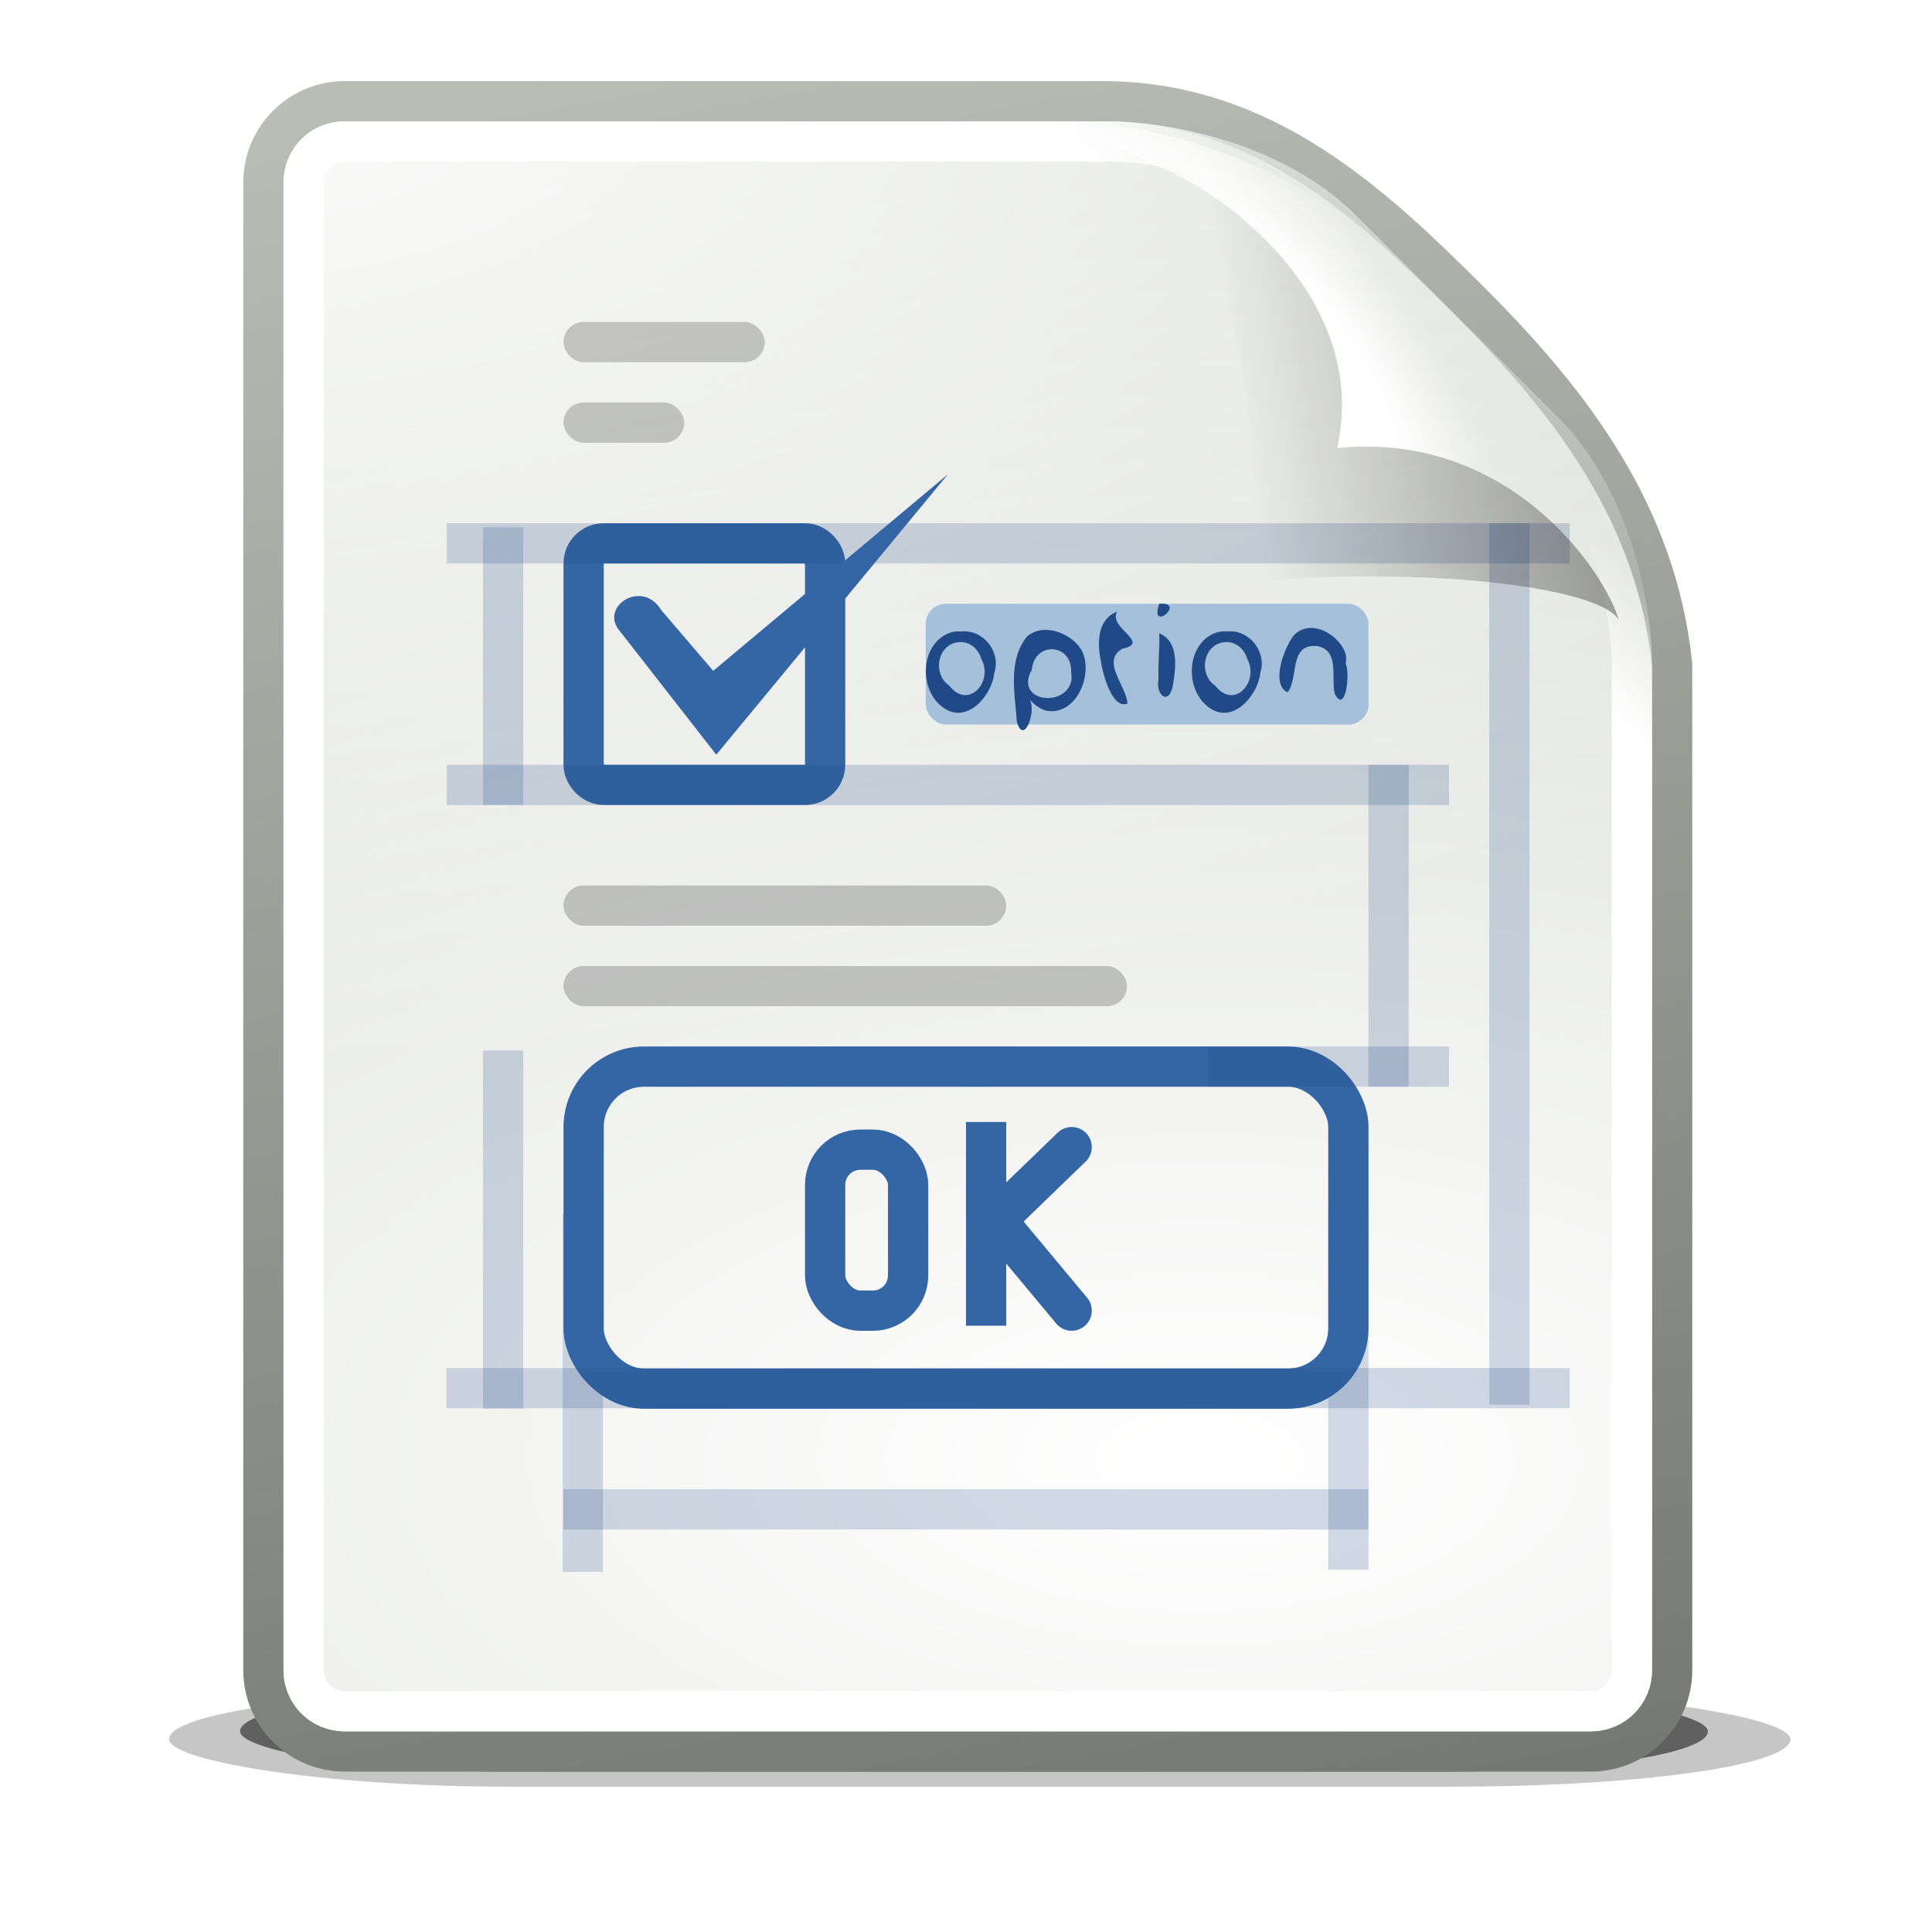 <?xml version="1.0" encoding="UTF-8" standalone="no"?>
<!-- Created with Inkscape (http://www.inkscape.org/) -->

<svg
   xmlns:dc="http://purl.org/dc/elements/1.1/"
   xmlns:cc="http://creativecommons.org/ns#"
   xmlns:rdf="http://www.w3.org/1999/02/22-rdf-syntax-ns#"
   xmlns:svg="http://www.w3.org/2000/svg"
   xmlns="http://www.w3.org/2000/svg"
   xmlns:xlink="http://www.w3.org/1999/xlink"
   xmlns:sodipodi="http://sodipodi.sourceforge.net/DTD/sodipodi-0.dtd"
   xmlns:inkscape="http://www.inkscape.org/namespaces/inkscape"
   width="48"
   height="48"
   id="svg2985"
   version="1.1"
   inkscape:version="0.91 r13725"
   sodipodi:docname="application-x-mono-develop-xib_new.svg">
  <defs
     id="defs2987">
    <linearGradient
       id="linearGradient5048">
      <stop
         id="stop5050"
         offset="0"
         style="stop-color:black;stop-opacity:0;" />
      <stop
         id="stop5056"
         offset="0.5"
         style="stop-color:black;stop-opacity:1;" />
      <stop
         id="stop5052"
         offset="1"
         style="stop-color:black;stop-opacity:0;" />
    </linearGradient>
    <linearGradient
       id="linearGradient2378">
      <stop
         id="stop2380"
         offset="0"
         style="stop-color:#ffffff;stop-opacity:1;" />
      <stop
         style="stop-color:#fefede;stop-opacity:0.918;"
         offset="0.25"
         id="stop4146" />
      <stop
         style="stop-color:#f5f328;stop-opacity:1;"
         offset="0.5"
         id="stop2386" />
      <stop
         id="stop2382"
         offset="1"
         style="stop-color:#f5f32d;stop-opacity:0;" />
    </linearGradient>
    <linearGradient
       gradientTransform="matrix(2.774,0,0,1.97,-1892.179,-872.885)"
       gradientUnits="userSpaceOnUse"
       id="linearGradient6208-7"
       inkscape:collect="always"
       x1="302.857"
       x2="302.857"
       xlink:href="#linearGradient5048-6"
       y1="366.648"
       y2="609.505" />
    <linearGradient
       id="linearGradient5048-6">
      <stop
         id="stop5050-1"
         offset="0"
         style="stop-color:black;stop-opacity:0;" />
      <stop
         id="stop5056-5"
         offset="0.5"
         style="stop-color:black;stop-opacity:1;" />
      <stop
         id="stop5052-0"
         offset="1"
         style="stop-color:black;stop-opacity:0;" />
    </linearGradient>
    <radialGradient
       cx="605.714"
       cy="486.648"
       fx="605.714"
       fy="486.648"
       gradientTransform="matrix(2.774,0,0,1.97,-1891.633,-872.885)"
       gradientUnits="userSpaceOnUse"
       id="radialGradient6210-6"
       inkscape:collect="always"
       r="117.143"
       xlink:href="#linearGradient5060-5" />
    <linearGradient
       id="linearGradient5060-5"
       inkscape:collect="always">
      <stop
         id="stop5062-0"
         offset="0"
         style="stop-color:black;stop-opacity:1;" />
      <stop
         id="stop5064-8"
         offset="1"
         style="stop-color:black;stop-opacity:0;" />
    </linearGradient>
    <radialGradient
       cx="605.714"
       cy="486.648"
       fx="605.714"
       fy="486.648"
       gradientTransform="matrix(-2.774,0,0,1.97,112.762,-872.885)"
       gradientUnits="userSpaceOnUse"
       id="radialGradient6212-1"
       inkscape:collect="always"
       r="117.143"
       xlink:href="#linearGradient5060-5" />
    <radialGradient
       cx="4.434"
       cy="8.323"
       fx="4.434"
       fy="8.323"
       gradientTransform="matrix(1.328,0,-0.468,1.607,3.489,-5.754)"
       gradientUnits="userSpaceOnUse"
       id="radialGradient6214-2"
       inkscape:collect="always"
       r="6"
       xlink:href="#linearGradient6642-2" />
    <linearGradient
       id="linearGradient6642-2"
       inkscape:collect="always">
      <stop
         id="stop6644-6"
         offset="0"
         style="stop-color:#d3d7cf;stop-opacity:1" />
      <stop
         id="stop6646-9"
         offset="1"
         style="stop-color:#888a85;stop-opacity:1" />
    </linearGradient>
    <radialGradient
       cx="4.434"
       cy="8.323"
       fx="4.434"
       fy="8.323"
       gradientTransform="matrix(1.328,0,-0.468,1.607,3.489,-5.754)"
       gradientUnits="userSpaceOnUse"
       id="radialGradient6216-1"
       inkscape:collect="always"
       r="6"
       xlink:href="#linearGradient6642-2" />
    <radialGradient
       cx="4.434"
       cy="8.323"
       fx="4.434"
       fy="8.323"
       gradientTransform="matrix(1.328,0,-0.468,1.607,3.489,-5.754)"
       gradientUnits="userSpaceOnUse"
       id="radialGradient6218-0"
       inkscape:collect="always"
       r="6"
       xlink:href="#linearGradient6642-2" />
    <radialGradient
       cx="4.434"
       cy="8.323"
       fx="4.434"
       fy="8.323"
       gradientTransform="matrix(1.328,0,-0.468,1.607,3.489,-5.754)"
       gradientUnits="userSpaceOnUse"
       id="radialGradient6220-4"
       inkscape:collect="always"
       r="6"
       xlink:href="#linearGradient6642-2" />
    <radialGradient
       cx="4.434"
       cy="8.323"
       fx="4.434"
       fy="8.323"
       gradientTransform="matrix(1.328,0,-0.468,1.607,3.489,-5.754)"
       gradientUnits="userSpaceOnUse"
       id="radialGradient6222-2"
       inkscape:collect="always"
       r="6"
       xlink:href="#linearGradient6642-2" />
    <radialGradient
       cx="4.434"
       cy="8.323"
       fx="4.434"
       fy="8.323"
       gradientTransform="matrix(1.328,0,-0.468,1.607,3.489,-5.754)"
       gradientUnits="userSpaceOnUse"
       id="radialGradient6224-7"
       inkscape:collect="always"
       r="6"
       xlink:href="#linearGradient6642-2" />
    <radialGradient
       cx="42"
       cy="15.814"
       fx="42"
       fy="15.814"
       gradientTransform="matrix(0.787,0,0,1.442,-51.042,-5.9)"
       gradientUnits="userSpaceOnUse"
       id="radialGradient6226-4"
       inkscape:collect="always"
       r="3"
       xlink:href="#linearGradient6859-0" />
    <linearGradient
       id="linearGradient6859-0"
       inkscape:collect="always">
      <stop
         id="stop6861-3"
         offset="0"
         style="stop-color:#9ee757;stop-opacity:1" />
      <stop
         id="stop6863-2"
         offset="1"
         style="stop-color:#8ae234;stop-opacity:1" />
    </linearGradient>
    <linearGradient
       gradientUnits="userSpaceOnUse"
       id="linearGradient6228-8"
       inkscape:collect="always"
       x1="42.875"
       x2="39.919"
       xlink:href="#linearGradient6794-0"
       y1="30.938"
       y2="51.062" />
    <linearGradient
       id="linearGradient6794-0"
       inkscape:collect="always">
      <stop
         id="stop6796-3"
         offset="0"
         style="stop-color:#ffffff;stop-opacity:1;" />
      <stop
         id="stop6798-7"
         offset="1"
         style="stop-color:#ffffff;stop-opacity:0;" />
    </linearGradient>
    <radialGradient
       cx="42.812"
       cy="25.727"
       fx="42.812"
       fy="25.727"
       gradientTransform="matrix(0.821,0,0,1.004,-52.35,0.174)"
       gradientUnits="userSpaceOnUse"
       id="radialGradient6230-0"
       inkscape:collect="always"
       r="4.5"
       xlink:href="#linearGradient6851-0" />
    <linearGradient
       id="linearGradient6851-0"
       inkscape:collect="always">
      <stop
         id="stop6853-3"
         offset="0"
         style="stop-color:#fdee77;stop-opacity:1" />
      <stop
         id="stop6855-4"
         offset="1"
         style="stop-color:#fce94f;stop-opacity:1" />
    </linearGradient>
    <radialGradient
       cx="42.5"
       cy="36.308"
       fx="42.5"
       fy="36.308"
       gradientTransform="matrix(0.745,0,0,0.911,-49.173,3.639)"
       gradientUnits="userSpaceOnUse"
       id="radialGradient6232-9"
       inkscape:collect="always"
       r="4.5"
       xlink:href="#linearGradient6843-2" />
    <linearGradient
       id="linearGradient6843-2"
       inkscape:collect="always">
      <stop
         id="stop6845-7"
         offset="0"
         style="stop-color:#fec065;stop-opacity:1" />
      <stop
         id="stop6847-4"
         offset="1"
         style="stop-color:#fcaf3e;stop-opacity:1" />
    </linearGradient>
    <linearGradient
       gradientUnits="userSpaceOnUse"
       id="linearGradient6234-2"
       inkscape:collect="always"
       x1="42.875"
       x2="39.919"
       xlink:href="#linearGradient6794-0"
       y1="30.938"
       y2="51.062" />
    <linearGradient
       gradientUnits="userSpaceOnUse"
       id="linearGradient6236-5"
       inkscape:collect="always"
       x1="42.875"
       x2="39.919"
       xlink:href="#linearGradient6794-0"
       y1="30.938"
       y2="51.062" />
    <linearGradient
       gradientTransform="matrix(0.889,0,0,1,-55.487,0)"
       gradientUnits="userSpaceOnUse"
       id="linearGradient6238-2"
       inkscape:collect="always"
       x1="17.077"
       x2="41.063"
       xlink:href="#linearGradient6499-4"
       y1="14.375"
       y2="56.938" />
    <linearGradient
       id="linearGradient6499-4"
       inkscape:collect="always">
      <stop
         id="stop6501-4"
         offset="0"
         style="stop-color:#729fcf;stop-opacity:1" />
      <stop
         id="stop6503-3"
         offset="1"
         style="stop-color:#3465a4;stop-opacity:1" />
    </linearGradient>
    <linearGradient
       gradientUnits="userSpaceOnUse"
       id="linearGradient6240-8"
       inkscape:collect="always"
       x1="24.75"
       x2="24.75"
       xlink:href="#linearGradient6820-6"
       y1="43.927"
       y2="35.79" />
    <linearGradient
       id="linearGradient6820-6"
       inkscape:collect="always">
      <stop
         id="stop6822-0"
         offset="0"
         style="stop-color:#729fcf;stop-opacity:1;" />
      <stop
         id="stop6824-8"
         offset="1"
         style="stop-color:#729fcf;stop-opacity:0;" />
    </linearGradient>
    <linearGradient
       gradientUnits="userSpaceOnUse"
       id="linearGradient6242-9"
       inkscape:collect="always"
       x1="17.354"
       x2="28.036"
       xlink:href="#linearGradient6881-2"
       y1="7.936"
       y2="81.76" />
    <linearGradient
       id="linearGradient6881-2"
       inkscape:collect="always">
      <stop
         id="stop6883-2"
         offset="0"
         style="stop-color:#ffffff;stop-opacity:1;" />
      <stop
         id="stop6885-3"
         offset="1"
         style="stop-color:#ffffff;stop-opacity:0;" />
    </linearGradient>
    <radialGradient
       cx="5.313"
       cy="8.171"
       fx="5.313"
       fy="8.171"
       gradientTransform="matrix(1.526,0,0,1.401,-2.795,-3.407)"
       gradientUnits="userSpaceOnUse"
       id="radialGradient6244-1"
       inkscape:collect="always"
       r="6"
       xlink:href="#linearGradient6642-2" />
    <radialGradient
       cx="5.313"
       cy="8.171"
       fx="5.313"
       fy="8.171"
       gradientTransform="matrix(1.526,0,0,1.401,-2.795,-3.407)"
       gradientUnits="userSpaceOnUse"
       id="radialGradient6246-8"
       inkscape:collect="always"
       r="6"
       xlink:href="#linearGradient6642-2" />
    <radialGradient
       cx="5.313"
       cy="8.171"
       fx="5.313"
       fy="8.171"
       gradientTransform="matrix(1.526,0,0,1.401,-2.795,-3.407)"
       gradientUnits="userSpaceOnUse"
       id="radialGradient6248-3"
       inkscape:collect="always"
       r="6"
       xlink:href="#linearGradient6642-2" />
    <radialGradient
       cx="5.313"
       cy="8.171"
       fx="5.313"
       fy="8.171"
       gradientTransform="matrix(1.526,0,0,1.401,-2.795,-3.407)"
       gradientUnits="userSpaceOnUse"
       id="radialGradient6250-4"
       inkscape:collect="always"
       r="6"
       xlink:href="#linearGradient6642-2" />
    <radialGradient
       cx="5.313"
       cy="8.171"
       fx="5.313"
       fy="8.171"
       gradientTransform="matrix(1.526,0,0,1.401,-2.795,-3.407)"
       gradientUnits="userSpaceOnUse"
       id="radialGradient6252-2"
       inkscape:collect="always"
       r="6"
       xlink:href="#linearGradient6642-2" />
    <radialGradient
       cx="5.313"
       cy="8.171"
       fx="5.313"
       fy="8.171"
       gradientTransform="matrix(1.526,0,0,1.401,-2.795,-3.407)"
       gradientUnits="userSpaceOnUse"
       id="radialGradient6254-2"
       inkscape:collect="always"
       r="6"
       xlink:href="#linearGradient6642-2" />
    <linearGradient
       id="linearGradient2378-5">
      <stop
         id="stop2380-6"
         offset="0"
         style="stop-color:#ffffff;stop-opacity:1;" />
      <stop
         style="stop-color:#fefede;stop-opacity:0.918;"
         offset="0.25"
         id="stop4146-8" />
      <stop
         style="stop-color:#f5f328;stop-opacity:1;"
         offset="0.5"
         id="stop2386-4" />
      <stop
         id="stop2382-8"
         offset="1"
         style="stop-color:#f5f32d;stop-opacity:0;" />
    </linearGradient>
    <linearGradient
       id="linearGradient2998">
      <stop
         id="stop3001"
         offset="0"
         style="stop-color:white;stop-opacity:0;" />
      <stop
         id="stop3007"
         offset="0.5"
         style="stop-color:white;stop-opacity:1;" />
      <stop
         id="stop3003"
         offset="1"
         style="stop-color:white;stop-opacity:0;" />
    </linearGradient>
    <linearGradient
       id="linearGradient3002">
      <stop
         id="stop3004"
         offset="0"
         style="stop-color:#babdb6;stop-opacity:1" />
      <stop
         id="stop3006"
         offset="1"
         style="stop-color:#2e3436;stop-opacity:1" />
    </linearGradient>
    <linearGradient
       id="linearGradient3010">
      <stop
         id="stop3012"
         offset="0"
         style="stop-color:white;stop-opacity:1;" />
      <stop
         id="stop3014"
         offset="1"
         style="stop-color:white;stop-opacity:0.427;" />
    </linearGradient>
    <linearGradient
       id="linearGradient3101">
      <stop
         id="stop3103"
         offset="0"
         style="stop-color:#2e3436;stop-opacity:1;" />
      <stop
         id="stop3109"
         offset="0.128"
         style="stop-color:#555753;stop-opacity:1;" />
      <stop
         id="stop3111"
         offset="0.56"
         style="stop-color:#555753;stop-opacity:1;" />
      <stop
         id="stop3105"
         offset="1"
         style="stop-color:#2e3436;stop-opacity:1" />
    </linearGradient>
    <linearGradient
       id="linearGradient3093">
      <stop
         id="stop3095"
         offset="0"
         style="stop-color:#555753;stop-opacity:1;" />
      <stop
         id="stop2022"
         offset="0.723"
         style="stop-color:#888a85;stop-opacity:1;" />
      <stop
         id="stop3097"
         offset="1"
         style="stop-color:#71736e;stop-opacity:1;" />
    </linearGradient>
    <linearGradient
       id="linearGradient6593">
      <stop
         id="stop6595"
         offset="0"
         style="stop-color:#2e3436;stop-opacity:1;" />
      <stop
         id="stop6601"
         offset="0.5"
         style="stop-color:#424a4d;stop-opacity:1;" />
      <stop
         id="stop6597"
         offset="1"
         style="stop-color:#2e3436;stop-opacity:1;" />
    </linearGradient>
    <linearGradient
       id="linearGradient2982">
      <stop
         id="stop2984"
         offset="0"
         style="stop-color:black;stop-opacity:0;" />
      <stop
         id="stop2990"
         offset="0.055"
         style="stop-color:black;stop-opacity:1;" />
      <stop
         id="stop2992"
         offset="0.91"
         style="stop-color:black;stop-opacity:1;" />
      <stop
         id="stop2986"
         offset="1"
         style="stop-color:black;stop-opacity:0;" />
    </linearGradient>
    <linearGradient
       id="linearGradient6250">
      <stop
         style="stop-color:#555753;stop-opacity:1;"
         offset="0"
         id="stop6252" />
      <stop
         style="stop-color:#8e9ba8;stop-opacity:1"
         offset="0.326"
         id="stop6254" />
      <stop
         style="stop-color:#495867;stop-opacity:1;"
         offset="0.53"
         id="stop6256" />
      <stop
         style="stop-color:#32495e;stop-opacity:1;"
         offset="0.899"
         id="stop6258" />
      <stop
         style="stop-color:#3e3f3d;stop-opacity:1;"
         offset="1"
         id="stop6260" />
    </linearGradient>
    <linearGradient
       id="linearGradient10530">
      <stop
         id="stop10532"
         offset="0"
         style="stop-color:black;stop-opacity:0;" />
      <stop
         id="stop10534"
         offset="0.055"
         style="stop-color:black;stop-opacity:1;" />
      <stop
         id="stop10536"
         offset="0.91"
         style="stop-color:black;stop-opacity:1;" />
      <stop
         id="stop10538"
         offset="1"
         style="stop-color:black;stop-opacity:0;" />
    </linearGradient>
    <linearGradient
       id="linearGradient10545">
      <stop
         id="stop10547"
         offset="0"
         style="stop-color:black;stop-opacity:0;" />
      <stop
         id="stop10549"
         offset="0.055"
         style="stop-color:black;stop-opacity:1;" />
      <stop
         id="stop10551"
         offset="0.91"
         style="stop-color:black;stop-opacity:1;" />
      <stop
         id="stop10553"
         offset="1"
         style="stop-color:black;stop-opacity:0;" />
    </linearGradient>
    <linearGradient
       id="linearGradient10556">
      <stop
         id="stop10558"
         offset="0"
         style="stop-color:black;stop-opacity:0;" />
      <stop
         id="stop10560"
         offset="0.055"
         style="stop-color:black;stop-opacity:1;" />
      <stop
         id="stop10562"
         offset="0.91"
         style="stop-color:black;stop-opacity:1;" />
      <stop
         id="stop10564"
         offset="1"
         style="stop-color:black;stop-opacity:0;" />
    </linearGradient>
    <linearGradient
       id="linearGradient3578">
      <stop
         id="stop3580"
         offset="0"
         style="stop-color:#babdb6;stop-opacity:1" />
      <stop
         style="stop-color:#ffffff;stop-opacity:1"
         offset="0.245"
         id="stop3582" />
      <stop
         id="stop3584"
         offset="0.434"
         style="stop-color:#babdb6;stop-opacity:1" />
      <stop
         style="stop-color:#eeeeec;stop-opacity:1"
         offset="0.55"
         id="stop3586" />
      <stop
         id="stop3588"
         offset="0.749"
         style="stop-color:#888a85;stop-opacity:1" />
      <stop
         style="stop-color:#eeeeec;stop-opacity:1"
         offset="1"
         id="stop3590" />
      <stop
         id="stop3592"
         offset="1"
         style="stop-color:#babdb6;stop-opacity:1" />
    </linearGradient>
    <linearGradient
       id="linearGradient3757">
      <stop
         style="stop-color:white;stop-opacity:1;"
         offset="0"
         id="stop3759" />
      <stop
         style="stop-color:white;stop-opacity:0"
         offset="1"
         id="stop3762" />
    </linearGradient>
    <linearGradient
       id="linearGradient10592">
      <stop
         id="stop10594"
         offset="0"
         style="stop-color:white;stop-opacity:0;" />
      <stop
         id="stop10596"
         offset="0.5"
         style="stop-color:white;stop-opacity:1;" />
      <stop
         id="stop10598"
         offset="1"
         style="stop-color:white;stop-opacity:0;" />
    </linearGradient>
    <linearGradient
       y2="248.631"
       y1="15.424"
       x2="153"
       x1="99.777"
       id="linearGradient3328"
       gradientUnits="userSpaceOnUse">
      <stop
         style="stop-color:#75507b;stop-opacity:1"
         offset="0"
         id="stop3330" />
      <stop
         style="stop-color:#C8BDDC"
         offset="1"
         id="stop3332" />
    </linearGradient>
    <radialGradient
       inkscape:collect="always"
       xlink:href="#linearGradient4114"
       id="radialGradient4288"
       gradientUnits="userSpaceOnUse"
       gradientTransform="matrix(2.597,0,0,0.8,171.545,28.115)"
       cx="-107.438"
       cy="142.871"
       fx="-107.438"
       fy="142.871"
       r="94.562" />
    <linearGradient
       inkscape:collect="always"
       id="linearGradient4114">
      <stop
         style="stop-color:#5c3566;stop-opacity:1"
         offset="0"
         id="stop4116" />
      <stop
         style="stop-color:#5c3566;stop-opacity:0"
         offset="1"
         id="stop4118" />
    </linearGradient>
    <clipPath
       clipPathUnits="userSpaceOnUse"
       id="clipPath4102">
      <path
         inkscape:connector-curvature="0"
         d="M -140,48 -242,150 -140,252 -38,150 -140,48 l 0,0 z"
         id="path4104"
         style="fill:#f3ecf2;fill-opacity:1;fill-rule:nonzero;stroke:none;display:inline;enable-background:new" />
    </clipPath>
    <linearGradient
       id="linearGradient4746">
      <stop
         id="stop4748"
         offset="0"
         style="stop-color:#ffffff;stop-opacity:1;" />
      <stop
         id="stop4750"
         offset="1"
         style="stop-color:#ffffff;stop-opacity:0;" />
    </linearGradient>
    <linearGradient
       id="linearGradient9590">
      <stop
         id="stop9592"
         offset="0"
         style="stop-color:#bfbfbf;stop-opacity:1;" />
      <stop
         id="stop9594"
         offset="1"
         style="stop-color:#f8f8f8;stop-opacity:1;" />
    </linearGradient>
    <linearGradient
       id="linearGradient5635">
      <stop
         id="stop5637"
         offset="0"
         style="stop-color:#ffffff;stop-opacity:1;" />
      <stop
         id="stop5639"
         offset="1"
         style="stop-color:#ededed;stop-opacity:1;" />
    </linearGradient>
    <linearGradient
       id="linearGradient12863">
      <stop
         style="stop-color:#babdb6;stop-opacity:1"
         offset="0"
         id="stop12865" />
      <stop
         id="stop12871"
         offset="0.624"
         style="stop-color:#888a85;stop-opacity:1" />
      <stop
         style="stop-color:#2e3436;stop-opacity:1"
         offset="0.805"
         id="stop12873" />
      <stop
         style="stop-color:#ffffff;stop-opacity:1"
         offset="1"
         id="stop12867" />
    </linearGradient>
    <mask
       maskUnits="userSpaceOnUse"
       id="mask13783">
      <rect
         y="954"
         x="700"
         height="46"
         width="48"
         id="rect13785"
         style="fill:url(#linearGradient13787);fill-opacity:1;stroke:none;display:inline" />
    </mask>
    <linearGradient
       inkscape:collect="always"
       xlink:href="#linearGradient13670"
       id="linearGradient13787"
       gradientUnits="userSpaceOnUse"
       gradientTransform="matrix(0.214,0,0,0.192,606.571,772.875)"
       x1="534"
       y1="1077"
       x2="559"
       y2="875.764" />
    <linearGradient
       inkscape:collect="always"
       id="linearGradient13670">
      <stop
         style="stop-color:#ffffff;stop-opacity:1;"
         offset="0"
         id="stop13672" />
      <stop
         style="stop-color:#ffffff;stop-opacity:0;"
         offset="1"
         id="stop13674" />
    </linearGradient>
    <linearGradient
       id="linearGradient3-paper-sheet-orig-08">
      <stop
         style="stop-color: rgb(255, 255, 255); stop-opacity: 1;"
         offset="0"
         id="stop6-paper-sheet-orig-1" />
      <stop
         style="stop-color: rgb(211, 215, 207); stop-opacity: 1;"
         offset="1"
         id="stop7-paper-sheet-orig-2" />
    </linearGradient>
    <linearGradient
       inkscape:collect="always"
       xlink:href="#linearGradient8620"
       id="linearGradient8626"
       x1="708"
       y1="996"
       x2="740"
       y2="956.14"
       gradientUnits="userSpaceOnUse" />
    <linearGradient
       inkscape:collect="always"
       id="linearGradient8620">
      <stop
         style="stop-color:#000000;stop-opacity:1;"
         offset="0"
         id="stop8622" />
      <stop
         style="stop-color:#000000;stop-opacity:0;"
         offset="1"
         id="stop8624" />
    </linearGradient>
    <linearGradient
       inkscape:collect="always"
       xlink:href="#linearGradient8620"
       id="linearGradient15582"
       x1="708"
       y1="996"
       x2="740"
       y2="956.14"
       gradientUnits="userSpaceOnUse" />
    <linearGradient
       inkscape:collect="always"
       xlink:href="#linearGradient8620"
       id="linearGradient15590"
       x1="708"
       y1="996"
       x2="740"
       y2="956.14"
       gradientUnits="userSpaceOnUse" />
    <linearGradient
       inkscape:collect="always"
       xlink:href="#linearGradient8620"
       id="linearGradient15612"
       x1="708"
       y1="996"
       x2="740"
       y2="956.14"
       gradientUnits="userSpaceOnUse" />
    <linearGradient
       inkscape:collect="always"
       xlink:href="#linearGradient8620"
       id="linearGradient15634"
       x1="708"
       y1="996"
       x2="740"
       y2="956.14"
       gradientUnits="userSpaceOnUse" />
    <linearGradient
       inkscape:collect="always"
       xlink:href="#linearGradient8620"
       id="linearGradient15642"
       x1="708"
       y1="996"
       x2="740"
       y2="956.14"
       gradientUnits="userSpaceOnUse" />
    <linearGradient
       inkscape:collect="always"
       xlink:href="#linearGradient8620"
       id="linearGradient15657"
       x1="708"
       y1="996"
       x2="740"
       y2="956.14"
       gradientUnits="userSpaceOnUse" />
    <linearGradient
       id="linearGradient13-paper-sheet-orig-7-4">
      <stop
         id="stop19-paper-sheet-orig-0-5"
         offset="0"
         style="stop-color: rgb(255, 255, 255); stop-opacity: 1;" />
      <stop
         style="stop-color: rgb(255, 255, 255); stop-opacity: 1;"
         offset="0.475"
         id="stop20-paper-sheet-orig-0-7" />
      <stop
         id="stop21-paper-sheet-orig-6-9"
         offset="1"
         style="stop-color: rgb(255, 255, 255); stop-opacity: 0;" />
    </linearGradient>
    <linearGradient
       inkscape:collect="always"
       xlink:href="#linearGradient8620"
       id="linearGradient8950"
       gradientUnits="userSpaceOnUse"
       x1="708"
       y1="996"
       x2="740"
       y2="956.14" />
    <linearGradient
       inkscape:collect="always"
       xlink:href="#linearGradient12862"
       id="linearGradient13081"
       gradientUnits="userSpaceOnUse"
       gradientTransform="translate(0,10)"
       x1="1533.74"
       y1="1009.605"
       x2="1509.51"
       y2="959.396" />
    <linearGradient
       inkscape:collect="always"
       id="linearGradient12862">
      <stop
         style="stop-color:#4e9a06;stop-opacity:1;"
         offset="0"
         id="stop12864" />
      <stop
         style="stop-color:#8ae234;stop-opacity:1"
         offset="1"
         id="stop12866" />
    </linearGradient>
    <clipPath
       clipPathUnits="userSpaceOnUse"
       id="clipPath13022">
      <path
         sodipodi:nodetypes="ccsccccccc"
         id="path13024"
         d="m 1505.568,956.515 c 0,0 17.476,0 18.976,0 3.877,0.073 6.5,2.5 9,5 2.5,2.5 4.608,5.253 5,9 0,1.5 0,24.976 0,24.976 0,1.121 -0.903,2.024 -2.024,2.024 l -30.952,0 c -1.121,0 -2.024,-0.903 -2.024,-2.024 l 0,-36.952 c 0,-1.121 0.903,-2.024 2.024,-2.024 z"
         style="fill:#000000;fill-opacity:1;stroke:none;display:inline"
         inkscape:connector-curvature="0" />
    </clipPath>
    <linearGradient
       inkscape:collect="always"
       xlink:href="#linearGradient12862"
       id="linearGradient13079"
       gradientUnits="userSpaceOnUse"
       x1="1533.74"
       y1="1009.605"
       x2="1509.51"
       y2="959.396" />
    <linearGradient
       inkscape:collect="always"
       xlink:href="#linearGradient12910"
       id="linearGradient13075"
       gradientUnits="userSpaceOnUse"
       x1="1527"
       y1="990"
       x2="1526.5"
       y2="992.995" />
    <linearGradient
       inkscape:collect="always"
       id="linearGradient12910">
      <stop
         style="stop-color:#ffffff;stop-opacity:1;"
         offset="0"
         id="stop12912" />
      <stop
         style="stop-color:#ffffff;stop-opacity:0;"
         offset="1"
         id="stop12914" />
    </linearGradient>
    <linearGradient
       inkscape:collect="always"
       xlink:href="#linearGradient12874"
       id="linearGradient13073"
       gradientUnits="userSpaceOnUse"
       x1="1542"
       y1="971.941"
       x2="1532"
       y2="1008" />
    <linearGradient
       inkscape:collect="always"
       id="linearGradient12874">
      <stop
         style="stop-color:#ffffff;stop-opacity:1;"
         offset="0"
         id="stop12876" />
      <stop
         style="stop-color:#ffffff;stop-opacity:0;"
         offset="1"
         id="stop12878" />
    </linearGradient>
    <linearGradient
       inkscape:collect="always"
       xlink:href="#linearGradient12874"
       id="linearGradient13071"
       gradientUnits="userSpaceOnUse"
       x1="1519"
       y1="989.062"
       x2="1514.25"
       y2="972.125" />
    <radialGradient
       inkscape:collect="always"
       xlink:href="#linearGradient13-paper-sheet-orig-7-4-5"
       id="radialGradient17164"
       gradientUnits="userSpaceOnUse"
       gradientTransform="matrix(0.407,-0.28,0.751,1.093,370.815,41.562)"
       cx="-26.305"
       cy="10.108"
       fx="-26.305"
       fy="10.108"
       r="7.042" />
    <linearGradient
       id="linearGradient13-paper-sheet-orig-7-4-5">
      <stop
         id="stop19-paper-sheet-orig-0-5-6"
         offset="0"
         style="stop-color: rgb(255, 255, 255); stop-opacity: 1;" />
      <stop
         style="stop-color: rgb(255, 255, 255); stop-opacity: 1;"
         offset="0.475"
         id="stop20-paper-sheet-orig-0-7-5" />
      <stop
         id="stop21-paper-sheet-orig-6-9-7"
         offset="1"
         style="stop-color: rgb(255, 255, 255); stop-opacity: 0;" />
    </linearGradient>
    <linearGradient
       inkscape:collect="always"
       xlink:href="#linearGradient26-paper-sheet-orig-0-7-6"
       id="linearGradient17166"
       gradientUnits="userSpaceOnUse"
       gradientTransform="matrix(0.922,0,0,0.919,393.553,51.326)"
       x1="-19.031"
       y1="12.618"
       x2="-28.789"
       y2="14.07" />
    <linearGradient
       inkscape:collect="always"
       id="linearGradient26-paper-sheet-orig-0-7-6">
      <stop
         style="stop-color: rgb(0, 0, 0); stop-opacity: 0.554;"
         offset="0"
         id="stop30-paper-sheet-orig-8-4-9" />
      <stop
         style="stop-color: rgb(0, 0, 0); stop-opacity: 0;"
         offset="1"
         id="stop31-paper-sheet-orig-8-9-7" />
    </linearGradient>
    <radialGradient
       inkscape:collect="always"
       xlink:href="#linearGradient3-paper-sheet-orig-08-8"
       id="radialGradient17532"
       gradientUnits="userSpaceOnUse"
       gradientTransform="matrix(3.854,0,0,1.866,442.334,21.26)"
       cx="-30.25"
       cy="35.357"
       fx="-30.25"
       fy="35.357"
       r="18" />
    <linearGradient
       id="linearGradient3-paper-sheet-orig-08-8">
      <stop
         style="stop-color: rgb(255, 255, 255); stop-opacity: 1;"
         offset="0"
         id="stop6-paper-sheet-orig-1-0" />
      <stop
         style="stop-color: rgb(211, 215, 207); stop-opacity: 1;"
         offset="1"
         id="stop7-paper-sheet-orig-2-5" />
    </linearGradient>
    <linearGradient
       inkscape:collect="always"
       xlink:href="#linearGradient10-paper-sheet-orig-3-2"
       id="linearGradient17534"
       gradientUnits="userSpaceOnUse"
       gradientTransform="translate(356,50)"
       x1="-40.279"
       y1="70.736"
       x2="-52.75"
       y2="3.873" />
    <linearGradient
       inkscape:collect="always"
       id="linearGradient10-paper-sheet-orig-3-2">
      <stop
         style="stop-color: rgb(85, 87, 83); stop-opacity: 1;"
         offset="0"
         id="stop15-paper-sheet-orig-7-5" />
      <stop
         style="stop-color: rgb(186, 189, 182); stop-opacity: 1;"
         offset="1"
         id="stop16-paper-sheet-orig-8-1" />
    </linearGradient>
    <radialGradient
       inkscape:collect="always"
       xlink:href="#linearGradient4-paper-sheet-orig-7-5"
       id="radialGradient17536"
       gradientUnits="userSpaceOnUse"
       gradientTransform="matrix(3.234,0,0,1.524,-8.937,-6.079)"
       cx="4"
       cy="5.3"
       fx="4"
       fy="5.3"
       r="17" />
    <linearGradient
       id="linearGradient4-paper-sheet-orig-7-5"
       inkscape:collect="always">
      <stop
         id="stop8-paper-sheet-orig-2-1"
         offset="0"
         style="stop-color: rgb(255, 255, 255); stop-opacity: 1;" />
      <stop
         id="stop9-paper-sheet-orig-2-1"
         offset="1"
         style="stop-color: rgb(255, 255, 255); stop-opacity: 0;" />
    </linearGradient>
    <linearGradient
       inkscape:collect="always"
       xlink:href="#linearGradient12-paper-sheet-orig-2-5"
       id="linearGradient17538"
       gradientUnits="userSpaceOnUse"
       x1="-26.754"
       y1="11.566"
       x2="-24.75"
       y2="9.688" />
    <linearGradient
       id="linearGradient12-paper-sheet-orig-2-5"
       inkscape:collect="always">
      <stop
         id="stop17-paper-sheet-orig-1-8"
         offset="0"
         style="stop-color: rgb(255, 255, 255); stop-opacity: 1;" />
      <stop
         id="stop18-paper-sheet-orig-0-9"
         offset="1"
         style="stop-color: rgb(255, 255, 255); stop-opacity: 0;" />
    </linearGradient>
    <radialGradient
       inkscape:collect="always"
       xlink:href="#linearGradient13-paper-sheet-orig-7-4-7"
       id="radialGradient17144"
       gradientUnits="userSpaceOnUse"
       gradientTransform="matrix(0.407,-0.28,0.751,1.093,35.036,-9.307)"
       cx="-26.305"
       cy="10.108"
       fx="-26.305"
       fy="10.108"
       r="7.042" />
    <linearGradient
       id="linearGradient13-paper-sheet-orig-7-4-7">
      <stop
         id="stop19-paper-sheet-orig-0-5-1"
         offset="0"
         style="stop-color: rgb(255, 255, 255); stop-opacity: 1;" />
      <stop
         style="stop-color: rgb(255, 255, 255); stop-opacity: 1;"
         offset="0.475"
         id="stop20-paper-sheet-orig-0-7-6" />
      <stop
         id="stop21-paper-sheet-orig-6-9-5"
         offset="1"
         style="stop-color: rgb(255, 255, 255); stop-opacity: 0;" />
    </linearGradient>
    <linearGradient
       inkscape:collect="always"
       xlink:href="#linearGradient26-paper-sheet-orig-0-7"
       id="linearGradient17146"
       gradientUnits="userSpaceOnUse"
       gradientTransform="matrix(0.922,0,0,0.919,57.774,0.457)"
       x1="-19.031"
       y1="12.618"
       x2="-28.789"
       y2="14.07" />
    <linearGradient
       inkscape:collect="always"
       id="linearGradient26-paper-sheet-orig-0-7">
      <stop
         style="stop-color:rgb(0, 0, 0);stop-opacity:0.412"
         offset="0"
         id="stop30-paper-sheet-orig-8-4" />
      <stop
         style="stop-color: rgb(0, 0, 0); stop-opacity: 0;"
         offset="1"
         id="stop31-paper-sheet-orig-8-9" />
    </linearGradient>
    <filter
       inkscape:collect="always"
       id="filter3913-4"
       x="-0.092"
       width="1.185"
       y="-1.665"
       height="4.329"
       color-interpolation-filters="sRGB">
      <feGaussianBlur
         inkscape:collect="always"
         stdDeviation="1.387"
         id="feGaussianBlur3915-1" />
    </filter>
    <filter
       inkscape:collect="always"
       id="filter3871-0"
       x="-0.053"
       width="1.106"
       y="-0.958"
       height="2.917"
       color-interpolation-filters="sRGB">
      <feGaussianBlur
         inkscape:collect="always"
         stdDeviation="0.799"
         id="feGaussianBlur3873-5" />
    </filter>
    <radialGradient
       inkscape:collect="always"
       xlink:href="#linearGradient3-paper-sheet-orig-08-5"
       id="radialGradient17484"
       gradientUnits="userSpaceOnUse"
       gradientTransform="matrix(3.854,0,0,1.866,442.334,21.26)"
       cx="-30.25"
       cy="35.357"
       fx="-30.25"
       fy="35.357"
       r="18" />
    <linearGradient
       id="linearGradient3-paper-sheet-orig-08-5">
      <stop
         style="stop-color: rgb(255, 255, 255); stop-opacity: 1;"
         offset="0"
         id="stop6-paper-sheet-orig-1-4" />
      <stop
         style="stop-color: rgb(211, 215, 207); stop-opacity: 1;"
         offset="1"
         id="stop7-paper-sheet-orig-2-6" />
    </linearGradient>
    <linearGradient
       inkscape:collect="always"
       xlink:href="#linearGradient10-paper-sheet-orig-3"
       id="linearGradient17486"
       gradientUnits="userSpaceOnUse"
       gradientTransform="translate(356,50)"
       x1="-40.279"
       y1="70.736"
       x2="-52.75"
       y2="3.873" />
    <linearGradient
       inkscape:collect="always"
       id="linearGradient10-paper-sheet-orig-3">
      <stop
         style="stop-color: rgb(85, 87, 83); stop-opacity: 1;"
         offset="0"
         id="stop15-paper-sheet-orig-7" />
      <stop
         style="stop-color: rgb(186, 189, 182); stop-opacity: 1;"
         offset="1"
         id="stop16-paper-sheet-orig-8" />
    </linearGradient>
    <radialGradient
       inkscape:collect="always"
       xlink:href="#linearGradient4-paper-sheet-orig-7"
       id="radialGradient17488"
       gradientUnits="userSpaceOnUse"
       gradientTransform="matrix(3.234,0,0,1.524,-8.937,-6.079)"
       cx="4"
       cy="5.3"
       fx="4"
       fy="5.3"
       r="17" />
    <linearGradient
       id="linearGradient4-paper-sheet-orig-7"
       inkscape:collect="always">
      <stop
         id="stop8-paper-sheet-orig-2"
         offset="0"
         style="stop-color: rgb(255, 255, 255); stop-opacity: 1;" />
      <stop
         id="stop9-paper-sheet-orig-2"
         offset="1"
         style="stop-color: rgb(255, 255, 255); stop-opacity: 0;" />
    </linearGradient>
    <linearGradient
       inkscape:collect="always"
       xlink:href="#linearGradient12-paper-sheet-orig-2"
       id="linearGradient17490"
       gradientUnits="userSpaceOnUse"
       x1="-26.754"
       y1="11.566"
       x2="-24.75"
       y2="9.688" />
    <linearGradient
       id="linearGradient12-paper-sheet-orig-2"
       inkscape:collect="always">
      <stop
         id="stop17-paper-sheet-orig-1"
         offset="0"
         style="stop-color: rgb(255, 255, 255); stop-opacity: 1;" />
      <stop
         id="stop18-paper-sheet-orig-0"
         offset="1"
         style="stop-color: rgb(255, 255, 255); stop-opacity: 0;" />
    </linearGradient>
    <mask
       id="mask7255-4"
       maskUnits="userSpaceOnUse">
      <path
         d="m 708.562,657.473 c -0.595,0 -1.059,0.463 -1.059,1.059 l 0,36.969 c 0,0.595 0.445,1.027 1.059,1.027 l 30.969,0 c 0.613,0 1.027,-0.414 1.027,-1.027 l 0,-24.924 c -0.367,-3.424 -2.28,-5.954 -4.715,-8.389 -2.482,-2.482 -4.85,-4.649 -8.33,-4.715 -1.528,0 -18.951,0 -18.951,0 z"
         id="path7257-1"
         style="display:inline;fill:url(#linearGradient7259-0);fill-opacity:1;stroke:none;filter:url(#filter7235-1)"
         inkscape:original="M 708.5625 656.5 C 707.44128 656.5 706.53124 657.41004 706.53125 658.53125 L 706.53125 695.5 C 706.53125 696.62122 707.44127 697.50002 708.5625 697.5 L 739.53125 697.5 C 740.65246 697.5 741.53124 696.62124 741.53125 695.5 C 741.53125 695.5 741.53124 672.00002 741.53125 670.5 C 741.13893 666.75262 739.03124 664.00002 736.53125 661.5 C 734.03125 659 731.40829 656.57296 727.53125 656.5 C 726.03125 656.5 708.56249 656.50002 708.5625 656.5 z "
         inkscape:radius="-0.9722718"
         sodipodi:type="inkscape:offset" />
    </mask>
    <linearGradient
       y2="662.544"
       x2="735.171"
       y1="664.887"
       x1="732.828"
       gradientUnits="userSpaceOnUse"
       id="linearGradient7259-0"
       xlink:href="#linearGradient6794-0"
       inkscape:collect="always" />
    <filter
       style="color-interpolation-filters:sRGB"
       id="filter7235-1"
       inkscape:collect="always">
      <feGaussianBlur
         id="feGaussianBlur7237-0"
         stdDeviation="0.541"
         inkscape:collect="always" />
    </filter>
  </defs>
  <sodipodi:namedview
     id="base"
     pagecolor="#ffffff"
     bordercolor="#666666"
     borderopacity="1.0"
     inkscape:pageopacity="0.0"
     inkscape:pageshadow="2"
     inkscape:zoom="15.839192"
     inkscape:cx="18.753782"
     inkscape:cy="27.815083"
     inkscape:document-units="px"
     inkscape:current-layer="layer1"
     showgrid="false"
     inkscape:showpageshadow="false"
     borderlayer="true"
     inkscape:window-width="1920"
     inkscape:window-height="1017"
     inkscape:window-x="-5"
     inkscape:window-y="-5"
     inkscape:window-maximized="1" />
  <g
     inkscape:groupmode="layer"
     id="layer1"
     inkscape:label="icon">
    <g
       id="use15217"
       style="display:inline"
       transform="translate(-700,-50)">
      <g
         transform="translate(400.044,1.015)"
         id="g17470"
         style="display:inline">
        <rect
           style="opacity:0.475;fill:#000000;fill-opacity:1;stroke:none;display:inline;filter:url(#filter3913-4)"
           id="rect17472"
           width="36"
           height="2"
           x="306"
           y="91"
           rx="7.524"
           ry="2"
           transform="matrix(1.119,0,0,1.177,-38.258,-16.087)" />
        <rect
           style="opacity:0.715;fill:#000000;fill-opacity:1;stroke:none;filter:url(#filter3871-0)"
           id="rect17474"
           width="36"
           height="2"
           x="306"
           y="91"
           rx="6.392"
           ry="2"
           transform="matrix(1.013,0,0,1,-4.058,0)" />
      </g>
      <g
         transform="translate(404.044,-0.985)"
         id="g17476">
        <path
           inkscape:connector-curvature="0"
           sodipodi:nodetypes="ccsccccccc"
           id="path17478"
           d="m 304.524,53.5 c 0,0 17.476,0 18.976,0 3.877,0.073 6.5,2.5 9,5 2.5,2.5 4.608,5.253 5,9 0,1.5 0,24.976 0,24.976 0,1.121 -0.903,2.024 -2.024,2.024 l -30.952,0 C 303.403,94.5 302.5,93.597 302.5,92.476 l 0,-36.952 C 302.5,54.403 303.403,53.5 304.524,53.5 z"
           style="fill:url(#radialGradient17484);fill-opacity:1;stroke:url(#linearGradient17486);stroke-width:1;stroke-miterlimit:4;display:inline" />
        <path
           transform="translate(296,50)"
           d="M 8.531,4 C 7.673,4 7,4.673 7,5.531 l 0,36.938 C 7,43.327 7.673,44 8.531,44 l 30.938,0 C 40.327,44 41,43.327 41,42.469 L 41,17.5 c 0,-1.392 -0.487,-4.299 -2.344,-6.156 l -5,-5 C 31.799,4.487 28.892,4 27.5,4 L 8.531,4 z"
           id="path17480"
           style="fill:url(#radialGradient17488);fill-opacity:1;stroke:none;display:inline"
           inkscape:original="M 8.53125 3.5 C 7.410033 3.5 6.5 4.4100329 6.5 5.53125 L 6.5 42.46875 C 6.5 43.589967 7.4100329 44.5 8.53125 44.5 L 39.46875 44.5 C 40.589967 44.5 41.5 43.589966 41.5 42.46875 C 41.5 42.46875 41.5 19 41.5 17.5 C 41.5 16 41 13 39 11 C 37 9 36 8 34 6 C 32 4 29 3.5 27.5 3.5 C 26 3.5 8.5312499 3.5 8.53125 3.5 z "
           inkscape:radius="-0.4861359"
           sodipodi:type="inkscape:offset" />
        <path
           transform="translate(356,50)"
           d="M -51.469,4.5 C -52.052,4.5 -52.5,4.948 -52.5,5.531 l 0,36.938 c 0,0.583 0.448,1.031 1.031,1.031 l 30.938,0 c 0.583,0 1.031,-0.448 1.031,-1.031 L -19.5,17.5 c 0,-1.279 -0.48,-4.105 -2.188,-5.812 l -5,-5 C -28.395,4.98 -31.221,4.5 -32.5,4.5 l -18.969,0 z"
           id="path17482"
           style="fill:none;stroke:url(#linearGradient17490);stroke-width:1;stroke-miterlimit:4;display:inline"
           inkscape:original="M -51.46875 3.5 C -52.589967 3.5 -53.5 4.4100329 -53.5 5.53125 L -53.5 42.46875 C -53.5 43.589967 -52.589966 44.5 -51.46875 44.5 L -20.53125 44.5 C -19.410033 44.5 -18.5 43.589966 -18.5 42.46875 C -18.5 42.46875 -18.5 19 -18.5 17.5 C -18.5 16 -19 13 -21 11 C -23 9 -24 8 -26 6 C -28 4 -31 3.5 -32.5 3.5 C -34 3.5 -51.468749 3.5 -51.46875 3.5 z "
           inkscape:radius="-0.99436891"
           sodipodi:type="inkscape:offset" />
      </g>
    </g>
    <path
       style="display:inline;fill:url(#radialGradient17144);fill-opacity:1;stroke:none"
       d="m 27.721,3.131 c -1.389,0 -0.042,0.497 1.344,1.125 1.386,0.628 4.973,3.215 4.156,6.875 4.323,-0.431 6.679,3.122 7,4.281 0.321,1.159 1,2.608 1,1.219 C 41.249,12.825 38.376,10.199 36.377,7.975 34.379,5.75 31.375,3.608 27.721,3.131 Z"
       id="path17140"
       sodipodi:nodetypes="ccccczc"
       inkscape:connector-curvature="0" />
    <g
       id="g7177"
       style="display:inline;opacity:0.06;enable-background:new"
       mask="url(#mask7255-4)"
       transform="translate(-700.063,-654)">
      <g
         transform="translate(20,0)"
         id="g7131">
        <g
           id="g7011"
           transform="translate(-20,0)">
          <rect
             y="659.026"
             x="707.063"
             height="0.974"
             width="33.937"
             id="rect6991"
             style="fill:#000000;fill-opacity:1;stroke:none" />
          <rect
             y="663.026"
             x="707.063"
             height="0.974"
             width="33.937"
             id="rect6993"
             style="display:inline;fill:#000000;fill-opacity:1;stroke:none" />
          <rect
             y="667.026"
             x="707.063"
             height="0.974"
             width="33.937"
             id="rect6995"
             style="display:inline;fill:#000000;fill-opacity:1;stroke:none" />
          <rect
             y="671.026"
             x="707.063"
             height="0.974"
             width="33.937"
             id="rect6997"
             style="display:inline;fill:#000000;fill-opacity:1;stroke:none" />
          <rect
             y="675.026"
             x="707.063"
             height="0.974"
             width="33.937"
             id="rect6999"
             style="display:inline;fill:#000000;fill-opacity:1;stroke:none" />
          <rect
             y="679.026"
             x="707.063"
             height="0.974"
             width="33.937"
             id="rect7001"
             style="display:inline;fill:#000000;fill-opacity:1;stroke:none" />
          <rect
             y="683.026"
             x="707.063"
             height="0.974"
             width="33.937"
             id="rect7003"
             style="display:inline;fill:#000000;fill-opacity:1;stroke:none" />
          <rect
             y="687.026"
             x="707.063"
             height="0.974"
             width="33.937"
             id="rect7005"
             style="display:inline;fill:#000000;fill-opacity:1;stroke:none" />
          <rect
             y="691.026"
             x="707.063"
             height="0.974"
             width="33.937"
             id="rect7007"
             style="display:inline;fill:#000000;fill-opacity:1;stroke:none" />
          <rect
             y="695.026"
             x="707.063"
             height="0.974"
             width="33.937"
             id="rect7009"
             style="display:inline;fill:#000000;fill-opacity:1;stroke:none" />
        </g>
        <g
           style="display:inline"
           id="g7088"
           transform="matrix(0,-1.179,1,0,29,1530.372)">
          <rect
             y="659.026"
             x="707.063"
             height="0.974"
             width="33.937"
             id="rect7090"
             style="fill:#000000;fill-opacity:1;stroke:none" />
          <rect
             y="663.026"
             x="707.063"
             height="0.974"
             width="33.937"
             id="rect7092"
             style="display:inline;fill:#000000;fill-opacity:1;stroke:none" />
          <rect
             y="667.026"
             x="707.063"
             height="0.974"
             width="33.937"
             id="rect7094"
             style="display:inline;fill:#000000;fill-opacity:1;stroke:none" />
          <rect
             y="671.026"
             x="707.063"
             height="0.974"
             width="33.937"
             id="rect7096"
             style="display:inline;fill:#000000;fill-opacity:1;stroke:none" />
          <rect
             y="675.026"
             x="707.063"
             height="0.974"
             width="33.937"
             id="rect7098"
             style="display:inline;fill:#000000;fill-opacity:1;stroke:none" />
          <rect
             y="679.026"
             x="707.063"
             height="0.974"
             width="33.937"
             id="rect7100"
             style="display:inline;fill:#000000;fill-opacity:1;stroke:none" />
          <rect
             y="683.026"
             x="707.063"
             height="0.974"
             width="33.937"
             id="rect7102"
             style="display:inline;fill:#000000;fill-opacity:1;stroke:none" />
          <rect
             y="687.026"
             x="707.063"
             height="0.974"
             width="33.937"
             id="rect7104"
             style="display:inline;fill:#000000;fill-opacity:1;stroke:none" />
          <rect
             y="691.026"
             x="707.063"
             height="0.974"
             width="33.937"
             id="rect7106"
             style="display:inline;fill:#000000;fill-opacity:1;stroke:none" />
        </g>
      </g>
      <g
         style="opacity:0.5"
         id="g7155">
        <g
           style="display:inline"
           id="g7065"
           transform="translate(0,-2)">
          <rect
             y="659.026"
             x="707.063"
             height="0.974"
             width="33.937"
             id="rect7067"
             style="fill:#000000;fill-opacity:1;stroke:none" />
          <rect
             y="663.026"
             x="707.063"
             height="0.974"
             width="33.937"
             id="rect7069"
             style="display:inline;fill:#000000;fill-opacity:1;stroke:none" />
          <rect
             y="667.026"
             x="707.063"
             height="0.974"
             width="33.937"
             id="rect7072"
             style="display:inline;fill:#000000;fill-opacity:1;stroke:none" />
          <rect
             y="671.026"
             x="707.063"
             height="0.974"
             width="33.937"
             id="rect7074"
             style="display:inline;fill:#000000;fill-opacity:1;stroke:none" />
          <rect
             y="675.026"
             x="707.063"
             height="0.974"
             width="33.937"
             id="rect7076"
             style="display:inline;fill:#000000;fill-opacity:1;stroke:none" />
          <rect
             y="679.026"
             x="707.063"
             height="0.974"
             width="33.937"
             id="rect7078"
             style="display:inline;fill:#000000;fill-opacity:1;stroke:none" />
          <rect
             y="683.026"
             x="707.063"
             height="0.974"
             width="33.937"
             id="rect7080"
             style="display:inline;fill:#000000;fill-opacity:1;stroke:none" />
          <rect
             y="687.026"
             x="707.063"
             height="0.974"
             width="33.937"
             id="rect7082"
             style="display:inline;fill:#000000;fill-opacity:1;stroke:none" />
          <rect
             y="691.026"
             x="707.063"
             height="0.974"
             width="33.937"
             id="rect7084"
             style="display:inline;fill:#000000;fill-opacity:1;stroke:none" />
          <rect
             y="695.026"
             x="707.063"
             height="0.974"
             width="33.937"
             id="rect7086"
             style="display:inline;fill:#000000;fill-opacity:1;stroke:none" />
        </g>
        <g
           style="display:inline"
           id="g7110"
           transform="matrix(0,-1.179,1,0,51,1530.372)">
          <rect
             y="659.026"
             x="707.063"
             height="0.974"
             width="33.937"
             id="rect7112"
             style="fill:#000000;fill-opacity:1;stroke:none" />
          <rect
             y="663.026"
             x="707.063"
             height="0.974"
             width="33.937"
             id="rect7114"
             style="display:inline;fill:#000000;fill-opacity:1;stroke:none" />
          <rect
             y="667.026"
             x="707.063"
             height="0.974"
             width="33.937"
             id="rect7116"
             style="display:inline;fill:#000000;fill-opacity:1;stroke:none" />
          <rect
             y="671.026"
             x="707.063"
             height="0.974"
             width="33.937"
             id="rect7118"
             style="display:inline;fill:#000000;fill-opacity:1;stroke:none" />
          <rect
             y="675.026"
             x="707.063"
             height="0.974"
             width="33.937"
             id="rect7120"
             style="display:inline;fill:#000000;fill-opacity:1;stroke:none" />
          <rect
             y="679.026"
             x="707.063"
             height="0.974"
             width="33.937"
             id="rect7122"
             style="display:inline;fill:#000000;fill-opacity:1;stroke:none" />
          <rect
             y="683.026"
             x="707.063"
             height="0.974"
             width="33.937"
             id="rect7124"
             style="display:inline;fill:#000000;fill-opacity:1;stroke:none" />
          <rect
             y="687.026"
             x="707.063"
             height="0.974"
             width="33.937"
             id="rect7126"
             style="display:inline;fill:#000000;fill-opacity:1;stroke:none" />
        </g>
      </g>
    </g>
    <g
       style="display:inline;enable-background:new"
       id="g8194"
       transform="translate(-408,-57)">
      <rect
         ry="0.5"
         rx="0.5"
         y="79"
         x="422"
         height="1"
         width="11"
         id="rect7406"
         style="display:inline;opacity:0.2;fill:#000000;fill-opacity:1;stroke:none" />
      <rect
         ry="0.5"
         rx="0.5"
         y="81"
         x="422"
         height="1"
         width="14"
         id="rect7408"
         style="display:inline;opacity:0.2;fill:#000000;fill-opacity:1;stroke:none" />
    </g>
    <g
       style="display:inline;enable-background:new"
       id="g8198"
       transform="translate(-422,-59)">
      <rect
         ry="0.5"
         rx="0.5"
         y="67"
         x="436"
         height="1"
         width="5"
         id="rect7414"
         style="display:inline;opacity:0.2;fill:#000000;fill-opacity:1;stroke:none" />
      <rect
         ry="0.5"
         rx="0.5"
         y="69"
         x="436"
         height="1"
         width="3"
         id="rect7416"
         style="display:inline;opacity:0.2;fill:#000000;fill-opacity:1;stroke:none" />
    </g>
    <rect
       style="display:inline;opacity:0.2;fill:#204a87;fill-opacity:1;stroke:none;enable-background:new"
       id="rect10819"
       width="1"
       height="8.9"
       x="13.979"
       y="-39.052"
       transform="scale(1,-1)" />
    <rect
       transform="scale(1,-1)"
       y="-39"
       x="33"
       height="8.9"
       width="1"
       id="rect8047"
       style="display:inline;opacity:0.2;fill:#204a87;fill-opacity:1;stroke:none;enable-background:new" />
    <rect
       style="color:#000000;display:inline;overflow:visible;visibility:visible;fill:none;stroke:#3465a4;stroke-width:1px;stroke-opacity:1;marker:none;enable-background:new"
       id="rect7259"
       width="19"
       height="8"
       x="14.5"
       y="26.5"
       rx="1.5"
       ry="1.5" />
    <rect
       style="color:#000000;display:inline;overflow:visible;visibility:visible;fill:none;stroke:#3465a4;stroke-width:1px;stroke-linecap:square;stroke-linejoin:miter;stroke-miterlimit:4;stroke-dasharray:none;stroke-dashoffset:0;stroke-opacity:1;marker:none;enable-background:new"
       id="rect8033"
       width="2.062"
       height="4"
       x="20.5"
       y="28.563"
       rx="0.875"
       ry="0.875" />
    <path
       inkscape:connector-curvature="0"
       style="display:inline;fill:none;stroke:#3465a4;stroke-width:1px;stroke-linecap:square;stroke-linejoin:miter;stroke-opacity:1;enable-background:new"
       d="m 24.5,28.375 0,4.062"
       id="path8035" />
    <path
       inkscape:connector-curvature="0"
       style="display:inline;fill:none;stroke:#3465a4;stroke-width:1px;stroke-linecap:round;stroke-linejoin:miter;stroke-opacity:1;enable-background:new"
       d="m 26.625,28.5 -1.875,1.812 1.875,2.25"
       id="path8037" />
    <rect
       transform="matrix(0,1,1,0,0,0)"
       y="11.09"
       x="33.988"
       height="27.91"
       width="1"
       id="rect8049"
       style="display:inline;opacity:0.2;fill:#204a87;fill-opacity:1;stroke:none;enable-background:new" />
    <rect
       ry="0.5"
       rx="0.5"
       y="13.5"
       x="14.5"
       height="6"
       width="6"
       id="rect8053"
       style="color:#000000;display:inline;overflow:visible;visibility:visible;fill:none;stroke:#3465a4;stroke-width:1px;stroke-opacity:1;marker:none;enable-background:new" />
    <rect
       style="color:#000000;display:inline;overflow:visible;visibility:visible;opacity:0.576;fill:#729fcf;fill-opacity:1;stroke:none;stroke-width:1px;marker:none;enable-background:new"
       id="rect8055"
       width="11"
       height="3"
       x="23"
       y="15"
       rx="0.5"
       ry="0.5" />
    <g
       style="font-style:normal;font-weight:normal;font-size:3.449px;font-family:'Bitstream Vera Sans';display:inline;fill:#204a87;fill-opacity:1;stroke:none;enable-background:new"
       id="text8057"
       transform="translate(-296.567,-44.999)">
      <path
         inkscape:connector-curvature="0"
         style="fill:#204a87"
         d="m 320.448,60.951 c -0.58,-0.006 -0.745,0.78 -0.292,1.087 0.468,0.603 1.1,-0.101 0.793,-0.666 -0.066,-0.224 -0.257,-0.417 -0.501,-0.421 z m 0,-0.263 c 0.545,-0.059 0.995,0.505 0.823,1.027 -0.055,0.56 -0.677,1.284 -1.257,0.873 -0.651,-0.441 -0.591,-1.659 0.212,-1.887 l 0.107,-0.015 0.115,0.002 z"
         id="path8063" />
      <path
         inkscape:connector-curvature="0"
         style="fill:#204a87"
         d="m 322.125,62.337 c 0.224,0.26 -0.112,1.221 -0.294,0.597 -0.049,-0.696 -0.23,-1.53 0.252,-2.12 0.406,-0.356 1.096,-0.089 1.351,0.33 0.325,0.592 -0.131,1.67 -0.889,1.508 -0.17,-0.055 -0.316,-0.171 -0.421,-0.315 z m 1.054,-0.658 c 0.016,-0.693 -0.907,-0.757 -0.977,-0.041 -0.453,0.815 0.889,0.96 0.989,0.235 l -0.004,-0.096 -0.008,-0.099 10e-6,0 z"
         id="path8065" />
      <path
         inkscape:connector-curvature="0"
         style="fill:#204a87"
         d="m 324.32,60.199 c -0.23,0.403 0.862,0.766 0.127,0.919 -0.532,0.313 0.106,0.921 0.132,1.358 -0.361,0.167 -0.614,-0.697 -0.664,-1.073 -0.091,-0.426 -0.084,-1.025 0.405,-1.205 z"
         id="path8067" />
      <path
         inkscape:connector-curvature="0"
         style="fill:#204a87"
         d="m 325.368,60.734 c 0.492,0.197 0.414,0.842 0.344,1.264 -0.086,0.554 -0.447,0.282 -0.361,-0.132 -0.017,-0.378 0.032,-0.756 0.017,-1.133 z m 0,-0.734 c 0.696,-0.052 -0.258,0.741 0,0 z"
         id="path8069" />
      <path
         inkscape:connector-curvature="0"
         style="fill:#204a87"
         d="m 327.055,60.951 c -0.58,-0.007 -0.745,0.78 -0.293,1.087 0.468,0.604 1.099,-0.1 0.794,-0.666 -0.064,-0.224 -0.257,-0.419 -0.501,-0.421 z m 0,-0.263 c 0.545,-0.059 0.995,0.505 0.823,1.027 -0.055,0.56 -0.677,1.284 -1.257,0.873 -0.651,-0.441 -0.591,-1.659 0.212,-1.887 l 0.107,-0.015 0.115,0.002 0,0 z"
         id="path8071" />
      <path
         inkscape:connector-curvature="0"
         style="fill:#204a87"
         d="m 330,61.482 c 0.118,0.256 -0.005,1.284 -0.274,0.748 -0.088,-0.395 0.125,-1.078 -0.433,-1.18 -0.72,-0.068 -0.451,0.81 -0.739,1.149 -0.408,-0.195 -0.108,-1.045 0.138,-1.391 0.407,-0.478 1.171,-0.049 1.311,0.458 0.014,0.071 0.013,0.146 -0.003,0.217 z"
         id="path8073" />
    </g>
    <rect
       style="display:inline;opacity:0.2;fill:#204a87;fill-opacity:1;stroke:none;enable-background:new"
       id="rect8175"
       width="1"
       height="27.9"
       x="13"
       y="11.1"
       transform="matrix(0,1,1,0,0,0)" />
    <path
       inkscape:connector-curvature="0"
       style="display:inline;fill:#3465a4;stroke:none;enable-background:new"
       d="m 15.372,15.644 2.424,3.106 5.757,-6.969 -5.833,4.886 -1.292,-1.51 c -0.473,-0.776 -1.511,-0.099 -1.056,0.488 z"
       id="path19762-1-6"
       sodipodi:nodetypes="cccccc" />
    <rect
       transform="matrix(0,1,1,0,0,0)"
       y="11.1"
       x="19"
       height="24.9"
       width="1"
       id="rect8173"
       style="display:inline;opacity:0.2;fill:#204a87;fill-opacity:1;stroke:none;enable-background:new" />
    <rect
       transform="scale(1,-1)"
       y="-35"
       x="12"
       height="8.9"
       width="1"
       id="rect8177"
       style="display:inline;opacity:0.2;fill:#204a87;fill-opacity:1;stroke:none;enable-background:new" />
    <rect
       style="display:inline;opacity:0.2;fill:#204a87;fill-opacity:1;stroke:none;enable-background:new"
       id="rect8179"
       width="1"
       height="6.9"
       x="12"
       y="-20"
       transform="scale(1,-1)" />
    <rect
       style="display:inline;opacity:0.2;fill:#204a87;fill-opacity:1;stroke:none;enable-background:new"
       id="rect8181"
       width="1"
       height="8"
       x="34"
       y="-27"
       transform="scale(1,-1)" />
    <rect
       style="display:inline;opacity:0.2;fill:#204a87;fill-opacity:1;stroke:none;enable-background:new"
       id="rect8183"
       width="1"
       height="21.9"
       x="37"
       y="-34.9"
       transform="scale(1,-1)" />
    <rect
       style="display:inline;opacity:0.2;fill:#204a87;fill-opacity:1;stroke:none;enable-background:new"
       id="rect8185"
       width="1"
       height="20"
       x="37"
       y="14"
       transform="matrix(0,1,1,0,0,0)" />
    <rect
       transform="scale(1,-1)"
       y="-27"
       x="30"
       height="1"
       width="6"
       id="rect8187"
       style="display:inline;opacity:0.2;fill:#204a87;fill-opacity:1;stroke:none;enable-background:new" />
    <path
       style="display:inline;opacity:0.879;fill:url(#linearGradient17146);fill-opacity:1;stroke:none"
       d="m 28.822,4.145 c 0.922,0 3.008,6.196 2.086,10.329 4.295,-0.428 8.853,0.088 9.313,0.938 -0.321,-1.159 -2.677,-4.712 -7,-4.281 0.865,-3.875 -3.187,-6.617 -4.399,-6.986 z"
       id="path17142"
       sodipodi:nodetypes="ccccc"
       inkscape:connector-curvature="0" />
  </g>
</svg>
